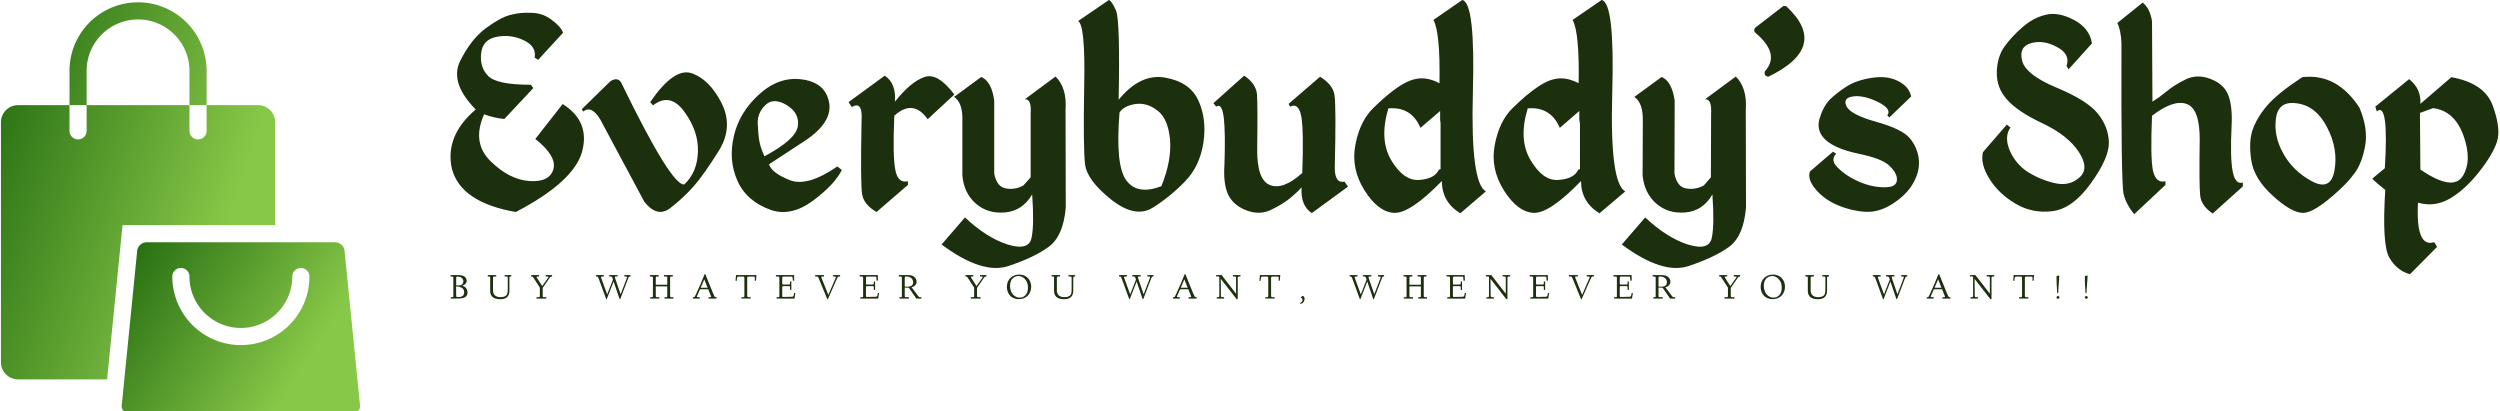 <svg data-v-423bf9ae="" xmlns="http://www.w3.org/2000/svg" viewBox="0 0 547 90" class="iconLeftSlogan"><!----><!----><!----><g data-v-423bf9ae="" id="62b462d1-5f2c-47bd-a7a5-3b5c5bbc33e9" fill="#1C300E" transform="matrix(4.743,0,0,4.743,97.587,-13.897)"><path d="M3.93 3.52L3.93 3.52L3.93 3.52Q3.39 3.50 2.96 3.62L2.96 3.62L2.96 3.62Q2.52 3.73 1.84 4.23L1.84 4.23L1.84 4.23Q1.15 4.74 0.65 5.75L0.65 5.75L0.65 5.75Q0.16 6.75 1.37 7.98L1.37 7.98L1.37 7.98Q-0.06 9.20 0.27 10.71L0.27 10.71L0.27 10.71Q0.68 12.27 3.22 12.71L3.22 12.71L3.22 12.71Q5.90 11.31 6.28 9.92L6.28 9.92L6.28 9.92Q6.65 8.52 5.38 7.73L5.38 7.73L4.12 9.34L4.12 9.34Q5.13 10.14 4.95 10.75L4.95 10.75L4.95 10.75Q4.76 11.35 3.83 11.28L3.83 11.28L3.83 11.28Q2.91 11.21 2.04 10.35L2.04 10.35L2.04 10.35Q1.18 9.49 1.76 8.20L1.76 8.20L1.76 8.20Q2.15 8.36 2.69 8.42L2.69 8.42L4.03 6.99L3.91 6.84L3.91 6.84Q2.35 6.84 1.95 6.44L1.95 6.44L1.95 6.44Q1.55 6.04 1.62 5.40L1.62 5.40L1.62 5.40Q1.68 4.76 2.33 4.63L2.33 4.63L2.33 4.63Q2.99 4.50 3.59 4.79L3.59 4.79L3.59 4.79Q4.18 5.07 4.09 5.59L4.09 5.59L4.25 5.69L5.40 4.44L5.40 4.44Q5.30 4.16 4.88 3.85L4.88 3.85L4.88 3.85Q4.47 3.53 3.93 3.52ZM9.42 7.64L9.42 7.64L9.55 7.79L9.55 7.79Q10.34 7.18 11.00 8.09L11.00 8.09L11.00 8.09Q11.66 9.00 11.62 9.94L11.62 9.94L11.62 9.94Q11.59 10.88 10.99 11.44L10.99 11.44L10.99 11.44Q10.40 11.50 8.13 6.84L8.13 6.84L8.13 6.84Q7.97 6.43 7.58 6.68L7.58 6.68L6.27 7.96L6.32 8.08L6.32 8.08Q6.71 7.77 7.11 8.43L7.11 8.43L9.15 12.24L9.15 12.24Q9.74 12.98 10.33 12.54L10.33 12.54L10.33 12.54Q10.92 12.09 11.43 11.52L11.43 11.52L11.43 11.52Q11.93 10.94 12.60 9.86L12.60 9.86L12.60 9.86Q13.26 8.78 12.71 7.68L12.71 7.68L12.71 7.68Q12.15 6.59 11.34 6.31L11.34 6.31L11.34 6.31Q10.52 6.03 9.42 7.64ZM16.47 6.60L16.47 6.60L16.47 6.60Q15.40 6.43 14.47 7.26L14.47 7.26L14.47 7.26Q13.54 8.09 13.28 9.20L13.28 9.20L13.28 9.20Q13.02 10.31 13.44 11.26L13.44 11.26L13.44 11.26Q13.86 12.22 15.00 12.62L15.00 12.62L15.00 12.62Q15.93 12.93 16.94 12.18L16.94 12.18L16.94 12.18Q17.94 11.43 18.26 10.77L18.26 10.77L18.05 10.61L18.05 10.61Q16.67 11.56 15.86 11.24L15.86 11.24L15.86 11.24Q15.04 10.92 14.90 10.51L14.90 10.51L16.38 9.54L16.38 9.54Q17.82 8.65 17.68 7.70L17.68 7.70L17.68 7.70Q17.53 6.76 16.47 6.60ZM14.38 8.64L14.38 8.64L14.38 8.64Q14.36 8.14 14.73 7.78L14.73 7.78L14.73 7.78Q15.11 7.41 15.72 7.78L15.72 7.78L15.72 7.78Q16.32 8.15 16.23 8.76L16.23 8.76L16.23 8.76Q16.13 9.37 14.69 10.14L14.69 10.14L14.69 10.14Q14.53 9.80 14.46 9.47L14.46 9.47L14.46 9.47Q14.40 9.14 14.38 8.64ZM20.24 6.42L18.57 7.64L18.72 7.87L18.72 7.87Q19.23 7.56 19.17 8.50L19.17 8.50L19.17 8.50Q19.11 11.46 19.20 11.91L19.20 11.91L19.20 11.91Q19.28 12.37 19.86 12.71L19.86 12.71L21.31 11.46L21.31 11.29L21.31 11.29Q20.85 11.40 20.73 10.78L20.73 10.78L20.73 10.78Q20.60 10.17 20.68 8.27L20.68 8.27L20.68 8.27Q21.55 7.48 22.22 8.43L22.22 8.43L23.45 7.29L23.45 7.29Q22.67 6.25 22.05 6.49L22.05 6.49L22.05 6.49Q21.42 6.72 20.71 7.62L20.71 7.62L20.71 7.62Q20.77 6.77 20.24 6.42L20.24 6.42ZM28.12 6.46L26.70 7.51L26.70 7.51Q27.02 7.48 26.97 8.18L26.97 8.18L26.97 11.11L26.63 11.49L26.63 11.49Q26.23 11.70 25.82 11.62L25.82 11.62L25.82 11.62Q25.41 11.55 25.29 10.94L25.29 10.94L25.29 7.57L25.29 7.57Q25.17 6.68 24.69 6.48L24.69 6.48L23.44 7.40L23.44 7.40Q23.85 7.68 23.82 8.52L23.82 8.52L23.82 11.02L23.82 11.02Q23.89 11.84 24.44 12.32L24.44 12.32L24.44 12.32Q24.99 12.80 25.79 12.73L25.79 12.73L25.79 12.73Q26.59 12.66 27.04 11.90L27.04 11.90L27.04 11.90Q27.14 13.30 27.01 13.91L27.01 13.91L27.01 13.91Q26.88 14.51 25.91 14.21L25.91 14.21L25.91 14.21Q24.94 13.90 23.94 12.96L23.94 12.96L22.86 14.21L22.86 14.21Q24.75 15.61 25.95 15.20L25.95 15.20L25.95 15.20Q27.15 14.80 27.81 14.31L27.81 14.31L27.81 14.31Q28.48 13.82 28.59 12.50L28.59 12.50L28.58 7.98L28.58 7.98Q28.65 6.99 28.12 6.46L28.12 6.46ZM30.58 2.93L29.16 3.90L29.16 3.90Q29.50 4.09 29.44 6.92L29.44 6.92L29.44 6.92Q29.39 9.76 29.48 10.51L29.48 10.51L29.48 10.51Q29.57 11.25 30.69 12.14L30.69 12.14L30.69 12.14Q31.81 13.02 32.62 12.50L32.62 12.50L32.62 12.50Q33.44 11.98 34.10 11.29L34.10 11.29L34.10 11.29Q34.77 10.60 34.94 9.51L34.94 9.51L34.94 9.51Q35.10 8.43 34.71 7.57L34.71 7.57L34.71 7.57Q34.32 6.71 33.17 6.51L33.17 6.51L33.17 6.51Q32.03 6.31 31.03 7.53L31.03 7.53L31.03 7.53Q31.10 3.88 30.91 3.42L30.91 3.42L30.91 3.42Q30.71 2.97 30.58 2.93L30.58 2.93ZM31.80 7.73L31.80 7.73L31.80 7.73Q32.33 7.65 32.82 8.03L32.82 8.03L32.82 8.03Q33.31 8.40 33.40 9.37L33.40 9.37L33.40 9.37Q33.48 10.34 33.00 11.52L33.00 11.52L33.00 11.52Q31.90 11.94 31.39 11.26L31.39 11.26L31.39 11.26Q30.87 10.58 31.07 8.12L31.07 8.12L31.07 8.12Q31.27 7.81 31.80 7.73ZM39.94 12.76L41.61 11.54L41.45 11.31L41.45 11.31Q41.00 11.40 41.00 10.68L41.00 10.68L41.00 10.68Q41.07 7.72 40.98 7.27L40.98 7.27L40.98 7.27Q40.89 6.82 40.32 6.47L40.32 6.47L38.87 7.72L38.94 7.85L38.94 7.85Q39.34 7.65 39.46 8.33L39.46 8.33L39.46 8.33Q39.57 9.02 39.50 10.91L39.50 10.91L39.50 10.91Q38.62 11.70 38.02 11.47L38.02 11.47L38.02 11.47Q37.41 11.25 37.42 9.81L37.42 9.81L37.42 9.81Q37.45 7.76 37.41 7.27L37.41 7.27L37.41 7.27Q37.36 6.78 36.82 6.42L36.82 6.42L35.40 7.69L35.53 7.85L35.53 7.85Q35.79 7.66 35.88 8.36L35.88 8.36L35.88 8.36Q35.96 9.07 35.91 10.51L35.91 10.51L35.91 10.51Q35.85 11.39 36.07 11.88L36.07 11.88L36.07 11.88Q36.29 12.38 36.91 12.63L36.91 12.63L36.91 12.63Q37.53 12.87 38.06 12.61L38.06 12.61L38.06 12.61Q38.60 12.35 38.94 12.07L38.94 12.07L38.94 12.07Q39.29 11.78 39.47 11.57L39.47 11.57L39.47 11.57Q39.41 12.41 39.94 12.76L39.94 12.76ZM46.88 2.93L46.88 2.93L45.55 3.85L45.55 3.85Q45.87 4.42 45.83 6.77L45.83 6.77L45.83 6.77Q45.33 6.51 44.90 6.55L44.90 6.55L44.90 6.55Q44.47 6.58 43.93 6.94L43.93 6.94L43.93 6.94Q43.40 7.30 42.78 7.91L42.78 7.91L42.78 7.91Q42.16 8.51 41.95 9.61L41.95 9.61L41.95 9.61Q41.74 10.71 42.37 11.71L42.37 11.71L42.37 11.71Q43.00 12.71 43.74 12.75L43.74 12.75L43.74 12.75Q44.48 12.78 45.94 11.28L45.94 11.28L45.94 11.28Q45.94 12.25 46.79 12.77L46.79 12.77L47.97 11.76L47.97 11.76Q47.26 11.37 47.37 7.21L47.37 7.21L47.37 7.21Q47.49 3.04 46.88 2.93ZM43.47 7.93L43.47 7.93Q44.54 7.84 44.95 8.83L44.95 8.83L45.86 8.05L45.86 8.45L45.88 8.62L45.88 10.73L45.80 10.76L45.80 10.76Q45.61 11.18 44.90 11.23L44.90 11.23L44.90 11.23Q44.19 11.29 43.61 10.33L43.61 10.33L43.61 10.33Q43.04 9.38 43.47 7.93L43.47 7.93ZM53.31 2.93L53.31 2.93L51.97 3.85L51.97 3.85Q52.29 4.42 52.25 6.77L52.25 6.77L52.25 6.77Q51.75 6.51 51.32 6.55L51.32 6.55L51.32 6.55Q50.89 6.58 50.36 6.94L50.36 6.94L50.36 6.94Q49.83 7.30 49.21 7.91L49.21 7.91L49.21 7.91Q48.59 8.51 48.38 9.61L48.38 9.61L48.38 9.61Q48.17 10.71 48.80 11.71L48.80 11.71L48.80 11.71Q49.43 12.71 50.17 12.75L50.17 12.75L50.17 12.75Q50.91 12.78 52.36 11.28L52.36 11.28L52.36 11.28Q52.36 12.25 53.21 12.77L53.21 12.77L54.40 11.76L54.40 11.76Q53.68 11.37 53.80 7.21L53.80 7.21L53.80 7.21Q53.92 3.04 53.31 2.93ZM49.90 7.93L49.90 7.93Q50.96 7.84 51.38 8.83L51.38 8.83L52.28 8.05L52.28 8.45L52.31 8.62L52.31 10.73L52.23 10.76L52.23 10.76Q52.04 11.18 51.32 11.23L51.32 11.23L51.32 11.23Q50.61 11.29 50.04 10.33L50.04 10.33L50.04 10.33Q49.46 9.38 49.90 7.93L49.90 7.93ZM59.50 6.46L58.08 7.51L58.08 7.51Q58.40 7.48 58.36 8.18L58.36 8.18L58.35 11.11L58.02 11.49L58.02 11.49Q57.61 11.70 57.20 11.62L57.20 11.62L57.20 11.62Q56.79 11.55 56.67 10.94L56.67 10.94L56.68 7.57L56.68 7.57Q56.55 6.68 56.08 6.48L56.08 6.48L54.82 7.40L54.82 7.40Q55.23 7.68 55.21 8.52L55.21 8.52L55.20 11.02L55.20 11.02Q55.28 11.84 55.83 12.32L55.83 12.32L55.83 12.32Q56.38 12.80 57.18 12.73L57.18 12.73L57.18 12.73Q57.98 12.66 58.42 11.90L58.42 11.90L58.42 11.90Q58.52 13.30 58.39 13.91L58.39 13.91L58.39 13.91Q58.26 14.51 57.29 14.21L57.29 14.21L57.29 14.21Q56.32 13.90 55.32 12.96L55.32 12.96L54.24 14.21L54.24 14.21Q56.13 15.61 57.33 15.20L57.33 15.20L57.33 15.20Q58.53 14.80 59.20 14.31L59.20 14.31L59.20 14.31Q59.86 13.82 59.97 12.50L59.97 12.50L59.96 7.98L59.96 7.98Q60.03 6.99 59.50 6.46L59.50 6.46ZM61.69 3.21L60.38 4.22L60.38 4.22Q60.31 4.35 60.40 4.44L60.40 4.44L60.40 4.44Q61.57 5.42 60.84 6.22L60.84 6.22L60.84 6.22Q60.78 6.43 61.00 6.47L61.00 6.47L61.00 6.47Q63.85 5.09 61.82 3.21L61.82 3.21L61.69 3.21ZM65.78 6.52L65.78 6.52L65.78 6.52Q65.06 6.63 64.61 6.92L64.61 6.92L64.61 6.92Q64.16 7.21 63.84 7.52L63.84 7.52L63.84 7.52Q63.53 7.84 63.36 8.41L63.36 8.41L63.36 8.41Q63.20 8.98 63.65 9.39L63.65 9.39L63.65 9.39Q64.11 9.80 65.16 10.02L65.16 10.02L65.16 10.02Q66.21 10.24 66.56 10.55L66.56 10.55L66.56 10.55Q66.90 10.87 66.93 11.14L66.93 11.14L66.93 11.14Q66.96 11.42 66.72 11.52L66.72 11.52L66.72 11.52Q66.47 11.61 65.96 11.54L65.96 11.54L65.96 11.54Q65.45 11.46 64.99 11.22L64.99 11.22L64.99 11.22Q64.52 10.99 64.19 10.65L64.19 10.65L64.19 10.65Q63.85 10.32 64.13 10.02L64.13 10.02L63.98 9.93L62.92 10.84L62.92 10.84Q62.79 11.20 63.19 11.67L63.19 11.67L63.19 11.67Q63.59 12.14 64.21 12.40L64.21 12.40L64.21 12.40Q64.83 12.66 65.47 12.70L65.47 12.70L65.47 12.70Q66.11 12.74 66.75 12.32L66.75 12.32L66.75 12.32Q67.40 11.90 67.70 11.35L67.70 11.35L67.70 11.35Q68.00 10.81 67.94 10.26L67.94 10.26L67.94 10.26Q67.87 9.71 67.52 9.30L67.52 9.30L67.52 9.30Q67.16 8.88 65.98 8.55L65.98 8.55L65.98 8.55Q64.80 8.22 64.61 7.84L64.61 7.84L64.61 7.84Q64.42 7.45 64.90 7.38L64.90 7.38L64.90 7.38Q65.39 7.31 66.05 7.63L66.05 7.63L66.05 7.63Q66.71 7.96 66.49 8.25L66.49 8.25L66.58 8.35L67.59 7.38L67.59 7.38Q67.49 6.92 66.99 6.67L66.99 6.67L66.99 6.67Q66.49 6.41 65.78 6.52ZM73.80 3.61L73.80 3.61L73.80 3.61Q73.22 3.75 72.73 4.18L72.73 4.18L72.73 4.18Q72.24 4.60 71.90 5.07L71.90 5.07L71.90 5.07Q71.56 5.54 71.54 6.25L71.54 6.25L71.54 6.25Q71.52 6.97 72.00 7.51L72.00 7.51L72.00 7.51Q72.47 8.06 73.63 8.61L73.63 8.61L73.63 8.61Q74.80 9.16 75.31 9.92L75.31 9.92L75.31 9.92Q75.82 10.68 75.37 11.10L75.37 11.10L75.37 11.10Q74.92 11.52 74.27 11.39L74.27 11.39L74.27 11.39Q73.61 11.25 73.01 10.89L73.01 10.89L73.01 10.89Q72.42 10.52 72.14 9.88L72.14 9.88L72.14 9.88Q71.87 9.24 72.17 8.81L72.17 8.81L72.00 8.68L70.90 9.95L70.90 9.95Q70.77 10.49 71.20 11.18L71.20 11.18L71.20 11.18Q71.63 11.87 72.41 12.33L72.41 12.33L72.41 12.33Q73.19 12.79 74.12 12.67L74.12 12.67L74.12 12.67Q75.06 12.54 75.89 11.37L75.89 11.37L75.89 11.37Q76.73 10.20 76.71 9.49L76.71 9.49L76.71 9.49Q76.69 8.78 76.20 8.17L76.20 8.17L76.20 8.17Q75.71 7.56 74.29 6.97L74.29 6.97L74.29 6.97Q72.88 6.38 72.71 5.74L72.71 5.74L72.71 5.74Q72.54 5.09 73.12 4.92L73.12 4.92L73.12 4.92Q73.70 4.76 74.32 5.10L74.32 5.10L74.32 5.10Q74.94 5.43 74.76 5.97L74.76 5.97L74.85 6.13L75.93 4.93L75.93 4.93Q75.82 4.23 75.10 3.85L75.10 3.85L75.10 3.85Q74.38 3.47 73.80 3.61ZM78.27 3.05L77.10 3.99L77.10 3.99Q77.27 4.34 77.29 4.93L77.29 4.93L77.29 4.93Q77.27 11.40 77.39 11.88L77.39 11.88L77.39 11.88Q77.51 12.37 77.88 12.81L77.88 12.81L79.32 11.46L79.32 11.29L79.32 11.29Q78.87 11.40 78.74 10.78L78.74 10.78L78.74 10.78Q78.62 10.17 78.70 8.27L78.70 8.27L78.70 8.27Q79.70 7.50 80.31 7.73L80.31 7.73L80.31 7.73Q80.91 7.96 80.90 9.39L80.90 9.39L80.90 9.39Q80.87 11.44 80.92 11.93L80.92 11.93L80.92 11.93Q80.96 12.42 81.50 12.78L81.50 12.78L82.89 11.53L82.89 11.35L82.89 11.35Q82.54 11.46 82.42 10.83L82.42 10.83L82.42 10.83Q82.30 10.20 82.37 8.76L82.37 8.76L82.37 8.76Q82.42 7.88 82.23 7.35L82.23 7.35L82.23 7.35Q82.04 6.82 81.42 6.58L81.42 6.58L81.42 6.58Q80.79 6.33 80.26 6.59L80.26 6.59L80.26 6.59Q79.73 6.85 79.38 7.14L79.38 7.14L79.38 7.14Q79.04 7.42 78.72 7.62L78.72 7.62L78.70 3.91L78.70 3.91Q78.61 3.32 78.27 3.05L78.27 3.05ZM85.63 6.49L85.63 6.49Q84.49 7.24 84.01 7.80L84.01 7.80L84.01 7.80Q83.54 8.35 83.34 8.92L83.34 8.92L83.34 8.92Q83.15 9.48 83.28 10.33L83.28 10.33L83.28 10.33Q83.41 11.18 84.27 11.96L84.27 11.96L84.27 11.96Q85.14 12.75 85.66 12.75L85.66 12.75L85.66 12.75Q86.18 12.76 87.29 11.74L87.29 11.74L87.29 11.74Q87.73 11.35 88.05 10.91L88.05 10.91L88.05 10.91Q88.38 10.47 88.53 9.67L88.53 9.67L88.53 9.67Q88.68 8.87 88.27 7.90L88.27 7.90L88.27 7.90Q87.23 6.30 85.63 6.49L85.63 6.49ZM85.41 7.70L85.41 7.70L85.41 7.70Q86.28 7.83 86.78 8.81L86.78 8.81L86.78 8.81Q87.29 9.79 87.12 10.78L87.12 10.78L87.12 10.78Q86.95 11.76 86.07 11.29L86.07 11.29L86.07 11.29Q85.19 10.81 84.75 10.00L84.75 10.00L84.75 10.00Q84.30 9.19 84.42 8.37L84.42 8.37L84.42 8.37Q84.54 7.56 85.41 7.70ZM90.56 6.58L89.00 7.85L89.07 8.07L89.07 8.07Q89.63 7.59 89.44 10.69L89.44 10.69L88.86 11.17L88.86 11.17Q89.07 11.39 89.46 11.69L89.46 11.69L89.46 11.69Q89.30 14.22 89.65 14.82L89.65 14.82L89.65 14.82Q90.00 15.42 90.60 15.58L90.60 15.58L91.85 14.32L91.72 14.10L91.72 14.10Q90.86 14.38 90.97 12.28L90.97 12.28L90.97 12.28Q91.74 12.50 92.44 12.09L92.44 12.09L92.44 12.09Q93.13 11.69 93.78 10.87L93.78 10.87L93.78 10.87Q94.43 10.05 94.62 9.45L94.62 9.45L94.62 9.45Q94.80 8.85 94.42 7.81L94.42 7.81L94.42 7.81Q94.05 6.77 92.51 6.49L92.51 6.49L91.08 7.72L91.08 7.72Q91.12 7.02 90.56 6.58L90.56 6.58ZM91.66 7.92L91.66 7.92Q92.65 8.03 93.07 9.19L93.07 9.19L93.07 9.19Q93.48 10.34 93.03 11.06L93.03 11.06L93.03 11.06Q92.57 11.77 91.08 10.75L91.08 10.75L91.06 8.14L91.66 7.92Z"></path></g><defs data-v-423bf9ae=""><linearGradient data-v-423bf9ae="" gradientTransform="rotate(25)" id="f2a8f6ec-94ab-483a-ae49-b11763f39065" x1="0%" y1="0%" x2="100%" y2="0%"><stop data-v-423bf9ae="" offset="0%" style="stop-color: rgb(33, 105, 15); stop-opacity: 1;"></stop><stop data-v-423bf9ae="" offset="100%" style="stop-color: rgb(136, 200, 72); stop-opacity: 1;"></stop></linearGradient></defs><g data-v-423bf9ae="" id="c77bcff8-4780-4a48-9188-4d188c66f851" transform="matrix(3.75,0,0,3.75,1490.83,-1126.369)" stroke="none" fill="url(#f2a8f6ec-94ab-483a-ae49-b11763f39065)"><path d="M-392.5 304.5c0-1.654 1.346-3 3-3s3 1.346 3 3v2h1v-2a4 4 0 0 0-8 0v2h1v-2zM-381.5 313.5v-6a1 1 0 0 0-1-1h-3v1.5a.5.5 0 0 1-1 0v-1.5h-6v1.5a.5.5 0 0 1-1 0v-1.5h-3c-.552 0-1 .447-1 1v14a1 1 0 0 0 1 1h5.195l.9-9h8.905z"></path><path d="M-377.45 314.997a.566.566 0 0 0-.55-.497h-11a.567.567 0 0 0-.55.497l-.9 9.006a.444.444 0 0 0 .45.497h13a.444.444 0 0 0 .45-.497l-.9-9.006zm-6.05 5.503a4 4 0 0 1-4-4 .5.5 0 0 1 1 0c0 1.654 1.346 3 3 3s3-1.346 3-3a.5.5 0 0 1 1 0 4 4 0 0 1-4 4z"></path></g><!----><g data-v-423bf9ae="" id="38e8df04-020d-4022-a77d-ade85c5692d1" fill="#1C300E" transform="matrix(0.551,0,0,0.551,98.365,58.489)"><path d="M0.77 3.64L0.38 3.64L0.40 3.08L3.50 3.08L3.50 3.08Q5.24 3.08 6.02 3.75L6.02 3.75L6.02 3.75Q6.79 4.42 6.79 5.37L6.79 5.37L6.79 5.37Q6.79 6.08 6.25 6.60L6.25 6.60L6.25 6.60Q5.69 7.14 5.00 7.35L5.00 7.35L5.00 7.35Q6.08 7.57 6.61 8.34L6.61 8.34L6.61 8.34Q7.13 9.08 7.12 10.01L7.12 10.01L7.12 10.01Q7.12 11.01 6.49 11.59L6.49 11.59L6.49 11.59Q5.89 12.13 4.94 12.28L4.94 12.28L4.94 12.28Q4.02 12.41 2.47 12.41L2.47 12.41L0.49 12.41L0.49 11.87L0.91 11.87L0.91 11.87Q1.27 11.87 1.38 11.80L1.38 11.80L1.38 11.80Q1.50 11.73 1.50 11.46L1.50 11.46L1.50 4.14L1.50 4.14Q1.50 3.81 1.35 3.72L1.35 3.72L1.35 3.72Q1.21 3.64 0.77 3.64L0.77 3.64ZM2.60 7.59L2.60 7.59L2.63 11.35L2.63 11.35Q2.63 11.63 2.80 11.71L2.80 11.71L2.80 11.71Q2.97 11.80 3.54 11.80L3.54 11.80L3.54 11.80Q5.80 11.80 5.80 9.91L5.80 9.91L5.80 9.91Q5.80 9.22 5.48 8.73L5.48 8.73L5.48 8.73Q5.16 8.24 4.63 8.02L4.63 8.02L4.63 8.02Q4.05 7.75 3.61 7.68L3.61 7.68L3.61 7.68Q3.13 7.59 2.60 7.59ZM2.63 4.01L2.63 7.19L4.01 7.19L4.01 7.19Q4.66 7.19 5.08 6.66L5.08 6.66L5.08 6.66Q5.48 6.15 5.49 5.54L5.49 5.54L5.49 5.54Q5.49 4.85 4.90 4.27L4.90 4.27L4.90 4.27Q4.33 3.69 3.05 3.69L3.05 3.69L3.05 3.69Q2.63 3.69 2.63 4.01L2.63 4.01ZM15.55 3.64L15.17 3.64L15.17 3.08L18.53 3.08L18.55 3.64L18.01 3.64L18.01 3.64Q17.58 3.64 17.42 3.73L17.42 3.73L17.42 3.73Q17.25 3.83 17.25 4.16L17.25 4.16L17.25 9.33L17.25 9.33Q17.25 9.63 17.29 9.78L17.29 9.78L17.29 9.78Q17.33 10.01 17.49 10.41L17.49 10.41L17.49 10.41Q17.66 10.80 17.96 11.09L17.96 11.09L17.96 11.09Q18.27 11.40 18.83 11.63L18.83 11.63L18.83 11.63Q19.40 11.85 20.18 11.85L20.18 11.85L20.18 11.85Q21.03 11.85 21.58 11.67L21.58 11.67L21.58 11.67Q22.14 11.48 22.45 11.22L22.45 11.22L22.45 11.22Q22.76 10.96 22.90 10.49L22.90 10.49L22.90 10.49Q23.07 9.95 23.08 9.66L23.08 9.66L23.08 9.66Q23.11 9.18 23.11 8.67L23.11 8.67L23.11 4.14L23.11 4.14Q23.11 3.81 22.97 3.72L22.97 3.72L22.97 3.72Q22.82 3.64 22.34 3.64L22.34 3.64L21.85 3.64L21.88 3.08L24.51 3.08L24.51 3.64L24.32 3.64L24.32 3.64Q23.99 3.64 23.88 3.75L23.88 3.75L23.88 3.75Q23.77 3.86 23.77 4.25L23.77 4.25L23.77 9.22L23.77 9.22Q23.77 12.67 20.18 12.67L20.18 12.67L20.18 12.67Q18.01 12.67 17.06 11.76L17.06 11.76L17.06 11.76Q16.13 10.86 16.13 9.41L16.13 9.41L16.13 4.14L16.13 4.14Q16.13 3.81 16.02 3.72L16.02 3.72L16.02 3.72Q15.91 3.64 15.55 3.64L15.55 3.64ZM32.39 3.64L32.39 3.64L32.40 3.08L35.54 3.08L35.54 3.64L35.26 3.64L35.26 3.64Q34.81 3.64 34.70 3.66L34.70 3.66L34.70 3.66Q34.53 3.71 34.53 3.82L34.53 3.82L34.53 3.82Q34.53 3.89 34.78 4.31L34.78 4.31L36.78 7.46L39.23 3.99L39.23 3.99Q39.31 3.83 39.32 3.82L39.32 3.82L39.32 3.82Q39.32 3.64 38.40 3.64L38.40 3.64L38.19 3.64L38.17 3.08L40.71 3.08L40.71 3.64L40.65 3.64L40.65 3.64Q40.30 3.64 40.15 3.72L40.15 3.72L40.15 3.72Q40.00 3.80 39.71 4.22L39.71 4.22L36.98 8.17L36.98 11.22L36.98 11.22Q36.98 11.66 37.09 11.77L37.09 11.77L37.09 11.77Q37.19 11.87 37.80 11.87L37.80 11.87L38.44 11.87L38.42 12.41L34.49 12.41L34.50 11.87L35.06 11.87L35.06 11.87Q35.59 11.87 35.72 11.79L35.72 11.79L35.72 11.79Q35.85 11.70 35.85 11.25L35.85 11.25L35.85 8.06L33.55 4.49L33.55 4.49Q33.13 3.84 33.00 3.73L33.00 3.73L33.00 3.73Q32.89 3.64 32.39 3.64ZM58.41 3.64L58.17 3.64L58.17 3.08L61.27 3.08L61.26 3.64L60.95 3.64L60.95 3.64Q60.12 3.64 60.12 3.94L60.12 3.94L60.12 3.94Q60.12 4.03 60.16 4.09L60.16 4.09L62.58 10.76L64.89 4.85L64.78 4.57L64.78 4.57Q64.76 4.52 64.74 4.44L64.74 4.44L64.74 4.44Q64.72 4.36 64.70 4.31L64.70 4.31L64.70 4.31Q64.67 4.25 64.66 4.22L64.66 4.22L64.66 4.22Q64.63 4.16 64.54 3.96L64.54 3.96L64.54 3.96Q64.46 3.80 64.34 3.71L64.34 3.71L64.34 3.71Q64.26 3.64 64.09 3.64L64.09 3.64L63.40 3.64L63.40 3.08L66.73 3.08L66.73 3.64L65.99 3.64L65.99 3.64Q65.76 3.64 65.70 3.68L65.70 3.68L65.70 3.68Q65.63 3.72 65.63 3.86L65.63 3.86L65.63 3.86Q65.63 4.00 65.88 4.76L65.88 4.76L67.92 10.72L70.42 4.18L70.42 4.18Q70.47 4.01 70.47 3.94L70.47 3.94L70.47 3.94Q70.47 3.75 70.30 3.69L70.30 3.69L70.30 3.69Q70.14 3.64 69.79 3.64L69.79 3.64L69.42 3.64L69.42 3.08L71.82 3.08L71.83 3.64L71.66 3.64L71.66 3.64Q71.31 3.64 71.22 3.77L71.22 3.77L71.22 3.77Q71.09 3.96 70.85 4.60L70.85 4.60L67.76 12.64L67.52 12.64L65.14 5.64L62.42 12.63L62.20 12.63L59.23 4.52L59.23 4.52Q59.01 3.96 58.85 3.79L58.85 3.79L58.85 3.79Q58.69 3.63 58.41 3.64L58.41 3.64ZM79.93 3.64L79.56 3.64L79.56 3.08L83.05 3.08L83.05 3.64L82.69 3.64L82.69 3.64Q82.18 3.64 82.03 3.75L82.03 3.75L82.03 3.75Q81.89 3.84 81.89 4.25L81.89 4.25L81.89 6.91L86.44 6.91L86.44 4.14L86.44 4.14Q86.44 3.77 86.34 3.71L86.34 3.71L86.34 3.71Q86.24 3.64 85.71 3.64L85.71 3.64L85.12 3.64L85.11 3.08L88.66 3.08L88.66 3.64L88.27 3.64L88.27 3.64Q87.79 3.64 87.68 3.74L87.68 3.74L87.68 3.74Q87.58 3.83 87.58 4.22L87.58 4.22L87.58 11.29L87.58 11.29Q87.58 11.67 87.71 11.77L87.71 11.77L87.71 11.77Q87.87 11.87 88.42 11.87L88.42 11.87L88.89 11.87L88.87 12.41L85.39 12.41L85.37 11.87L85.78 11.87L85.78 11.87Q86.25 11.87 86.34 11.77L86.34 11.77L86.34 11.77Q86.44 11.67 86.44 11.25L86.44 11.25L86.44 7.58L81.89 7.58L81.89 11.25L81.89 11.25Q81.89 11.67 82.04 11.77L82.04 11.77L82.04 11.77Q82.20 11.87 82.90 11.87L82.90 11.87L83.30 11.87L83.28 12.41L79.69 12.41L79.68 11.87L80.04 11.87L80.04 11.87Q80.59 11.87 80.66 11.80L80.66 11.80L80.66 11.80Q80.75 11.70 80.75 11.25L80.75 11.25L80.75 4.09L80.75 4.09Q80.75 3.76 80.62 3.71L80.62 3.71L80.62 3.71Q80.45 3.64 79.93 3.64L79.93 3.64ZM96.64 12.41L96.63 11.87L96.80 11.87L96.80 11.87Q97.19 11.87 97.32 11.73L97.32 11.73L97.32 11.73Q97.44 11.57 97.77 10.83L97.77 10.83L98.68 8.82L99.26 7.53L99.26 7.53Q99.52 6.97 99.57 6.86L99.57 6.86L99.57 6.86Q99.63 6.70 99.69 6.60L99.69 6.60L99.69 6.60Q99.74 6.51 99.75 6.45L99.75 6.45L99.85 6.21L101.27 2.74L101.57 2.74L101.57 2.74Q102.42 4.98 104.61 10.25L104.61 10.25L104.61 10.25Q105.06 11.34 105.25 11.64L105.25 11.64L105.25 11.64Q105.39 11.87 105.83 11.87L105.83 11.87L106.04 11.87L106.03 12.41L102.83 12.41L102.85 11.87L103.26 11.87L103.26 11.87Q103.88 11.87 103.88 11.70L103.88 11.70L103.88 11.70Q103.88 11.63 103.74 11.27L103.74 11.27L102.70 8.72L99.46 8.72L98.35 11.18L98.35 11.18Q98.21 11.50 98.21 11.63L98.21 11.63L98.21 11.63Q98.21 11.79 98.31 11.83L98.31 11.83L98.31 11.83Q98.40 11.87 98.79 11.87L98.79 11.87L99.36 11.87L99.36 12.41L96.64 12.41ZM101.14 4.79L99.72 8.10L102.46 8.10L101.14 4.79ZM114.05 5.35L113.55 5.33L113.55 5.33Q113.67 4.17 113.76 3.08L113.76 3.08L121.84 3.08L121.84 3.08Q121.75 4.13 121.73 4.53L121.73 4.53L121.73 4.53Q121.69 5.26 121.67 5.32L121.67 5.32L121.17 5.30L121.17 5.30Q121.25 4.34 121.25 4.16L121.25 4.16L121.25 4.16Q121.25 3.88 121.11 3.79L121.11 3.79L121.11 3.79Q120.93 3.69 120.53 3.69L120.53 3.69L118.92 3.69L118.92 3.69Q118.42 3.69 118.30 3.79L118.30 3.79L118.30 3.79Q118.20 3.87 118.19 4.36L118.19 4.36L118.19 11.22L118.19 11.22Q118.19 11.66 118.34 11.76L118.34 11.76L118.34 11.76Q118.49 11.87 119.01 11.87L119.01 11.87L119.57 11.87L119.58 12.41L115.89 12.40L115.89 11.87L116.11 11.87L116.11 11.87Q116.78 11.87 116.92 11.79L116.92 11.79L116.92 11.79Q117.07 11.70 117.07 11.28L117.07 11.28L117.07 4.48L117.07 4.48Q117.07 3.92 116.97 3.80L116.97 3.80L116.97 3.80Q116.87 3.69 116.44 3.69L116.44 3.69L114.97 3.69L114.97 3.69Q114.79 3.69 114.72 3.71L114.72 3.71L114.72 3.71Q114.65 3.72 114.54 3.72L114.54 3.72L114.54 3.72Q114.52 3.72 114.40 3.79L114.40 3.79L114.40 3.79Q114.32 3.84 114.29 3.86L114.29 3.86L114.29 3.86Q114.26 3.88 114.22 3.99L114.22 3.99L114.22 3.99Q114.19 4.05 114.17 4.14L114.17 4.14L114.17 4.14Q114.14 4.21 114.12 4.36L114.12 4.36L114.12 4.36Q114.09 4.59 114.09 4.61L114.09 4.61L114.09 4.61Q114.09 4.80 114.08 4.95L114.08 4.95L114.08 4.95Q114.08 5.02 114.07 5.15L114.07 5.15L114.07 5.15Q114.06 5.29 114.05 5.35L114.05 5.35ZM129.59 3.64L129.58 3.08L136.79 3.08L136.79 3.08Q136.80 4.14 136.86 5.28L136.86 5.28L136.31 5.30L136.31 5.30Q136.29 4.66 136.24 4.25L136.24 4.25L136.24 4.25Q136.20 3.89 136.14 3.80L136.14 3.80L136.14 3.80Q136.09 3.71 135.97 3.69L135.97 3.69L135.97 3.69Q135.88 3.68 135.29 3.68L135.29 3.68L132.91 3.68L132.91 3.68Q132.36 3.68 132.22 3.77L132.22 3.77L132.22 3.77Q132.10 3.86 132.10 4.33L132.10 4.33L132.10 6.28L132.10 6.28Q132.10 6.69 132.15 6.76L132.15 6.76L132.15 6.76Q132.22 6.84 132.56 6.84L132.56 6.84L134.67 6.84L134.67 6.84Q135.04 6.84 135.12 6.73L135.12 6.73L135.12 6.73Q135.20 6.63 135.21 6.14L135.21 6.14L135.21 5.61L135.72 5.63L135.72 8.97L135.21 8.97L135.21 8.24L135.21 8.24Q135.21 7.66 135.13 7.57L135.13 7.57L135.13 7.57Q135.05 7.46 134.70 7.46L134.70 7.46L132.60 7.46L132.60 7.46Q132.27 7.46 132.18 7.54L132.18 7.54L132.18 7.54Q132.10 7.63 132.10 7.89L132.10 7.89L132.10 11.20L132.10 11.20Q132.10 11.57 132.18 11.67L132.18 11.67L132.18 11.67Q132.27 11.77 132.54 11.77L132.54 11.77L132.54 11.77Q135.46 11.75 135.99 11.69L135.99 11.69L135.99 11.69Q136.51 11.63 136.59 11.38L136.59 11.38L136.60 11.36L136.60 11.35L136.83 10.17L137.31 10.25L136.96 12.41L129.86 12.41L129.86 11.87L130.22 11.87L130.22 11.87Q130.79 11.87 130.87 11.80L130.87 11.80L130.87 11.80Q130.96 11.72 130.96 11.33L130.96 11.33L130.96 4.24L130.96 4.24Q130.96 3.82 130.81 3.73L130.81 3.73L130.81 3.73Q130.64 3.64 129.99 3.64L129.99 3.64L129.59 3.64ZM145.67 3.64L145.18 3.64L145.18 3.08L148.70 3.08L148.68 3.64L147.94 3.64L147.94 3.64Q147.61 3.64 147.61 3.82L147.61 3.82L147.61 3.82Q147.61 3.98 147.80 4.48L147.80 4.48L150.40 10.94L153.34 4.18L153.34 4.18Q153.41 3.97 153.42 3.92L153.42 3.92L153.42 3.92Q153.42 3.79 153.32 3.74L153.32 3.74L153.32 3.74Q153.22 3.68 153.08 3.65L153.08 3.65L153.08 3.65Q153.00 3.64 152.73 3.64L152.73 3.64L152.28 3.64L152.26 3.08L155.09 3.08L155.07 3.64L154.66 3.64L154.66 3.64Q154.34 3.64 154.18 3.83L154.18 3.83L154.18 3.83Q154.10 3.93 153.64 4.94L153.64 4.94L153.64 4.94Q153.43 5.46 153.36 5.57L153.36 5.57L150.23 12.63L149.99 12.63L146.74 4.73L146.74 4.73Q146.42 3.93 146.28 3.79L146.28 3.79L146.28 3.79Q146.12 3.63 145.67 3.64L145.67 3.64ZM162.85 3.64L162.83 3.08L170.04 3.08L170.04 3.08Q170.06 4.14 170.11 5.28L170.11 5.28L169.57 5.30L169.57 5.30Q169.55 4.66 169.50 4.25L169.50 4.25L169.50 4.25Q169.46 3.89 169.40 3.80L169.40 3.80L169.40 3.80Q169.35 3.71 169.23 3.69L169.23 3.69L169.23 3.69Q169.13 3.68 168.55 3.68L168.55 3.68L166.17 3.68L166.17 3.68Q165.62 3.68 165.48 3.77L165.48 3.77L165.48 3.77Q165.35 3.86 165.35 4.33L165.35 4.33L165.35 6.28L165.35 6.28Q165.35 6.69 165.41 6.76L165.41 6.76L165.41 6.76Q165.48 6.84 165.82 6.84L165.82 6.84L167.93 6.84L167.93 6.84Q168.29 6.84 168.38 6.73L168.38 6.73L168.38 6.73Q168.46 6.63 168.46 6.14L168.46 6.14L168.46 5.61L168.98 5.63L168.98 8.97L168.46 8.97L168.46 8.24L168.46 8.24Q168.46 7.66 168.39 7.57L168.39 7.57L168.39 7.57Q168.31 7.46 167.96 7.46L167.96 7.46L165.86 7.46L165.86 7.46Q165.53 7.46 165.44 7.54L165.44 7.54L165.44 7.54Q165.35 7.63 165.35 7.89L165.35 7.89L165.35 11.20L165.35 11.20Q165.35 11.57 165.44 11.67L165.44 11.67L165.44 11.67Q165.53 11.77 165.80 11.77L165.80 11.77L165.80 11.77Q168.72 11.75 169.24 11.69L169.24 11.69L169.24 11.69Q169.76 11.63 169.85 11.38L169.85 11.38L169.85 11.36L169.86 11.35L170.08 10.17L170.56 10.25L170.21 12.41L163.11 12.41L163.11 11.87L163.48 11.87L163.48 11.87Q164.04 11.87 164.12 11.80L164.12 11.80L164.12 11.80Q164.22 11.72 164.22 11.33L164.22 11.33L164.22 4.24L164.22 4.24Q164.22 3.82 164.07 3.73L164.07 3.73L164.07 3.73Q163.90 3.64 163.24 3.64L163.24 3.64L162.85 3.64ZM178.77 3.64L178.38 3.64L178.40 3.08L181.62 3.08L181.62 3.08Q182.75 3.08 183.35 3.21L183.35 3.21L183.35 3.21Q184.00 3.37 184.46 3.75L184.46 3.75L184.46 3.75Q185.47 4.57 185.47 5.71L185.47 5.71L185.47 5.71Q185.47 6.43 184.99 7.04L184.99 7.04L184.99 7.04Q184.50 7.66 183.47 7.92L183.47 7.92L186.16 11.49L186.16 11.49Q186.46 11.87 186.76 11.87L186.76 11.87L187.36 11.87L187.39 12.41L185.36 12.41L182.36 8.10L182.19 8.10L182.19 8.10Q182.15 8.10 182.10 8.11L182.10 8.11L182.10 8.11Q182.04 8.11 182.03 8.11L182.03 8.11L182.03 8.11Q181.15 8.11 180.75 8.03L180.75 8.03L180.75 11.46L180.75 11.46Q180.75 11.76 180.89 11.81L180.89 11.81L180.89 11.81Q181.02 11.87 181.72 11.87L181.72 11.87L182.43 11.87L182.40 12.41L178.68 12.41L178.68 11.87L179.00 11.87L179.00 11.87Q179.46 11.87 179.53 11.81L179.53 11.81L179.53 11.81Q179.61 11.74 179.61 11.46L179.61 11.46L179.61 4.14L179.61 4.14Q179.61 3.82 179.42 3.73L179.42 3.73L179.42 3.73Q179.20 3.64 178.77 3.64L178.77 3.64ZM180.75 4.28L180.75 7.57L180.75 7.57Q180.93 7.70 181.64 7.71L181.64 7.71L181.64 7.71Q182.92 7.71 183.50 7.27L183.50 7.27L183.50 7.27Q184.08 6.84 184.08 5.92L184.08 5.92L184.08 5.92Q184.08 4.92 183.31 4.27L183.31 4.27L183.31 4.27Q182.55 3.64 181.17 3.64L181.17 3.64L181.17 3.64Q180.92 3.64 180.84 3.75L180.84 3.75L180.84 3.75Q180.76 3.84 180.75 4.28L180.75 4.28ZM204.85 3.64L204.85 3.64L204.87 3.08L208.00 3.08L208.00 3.64L207.72 3.64L207.72 3.64Q207.27 3.64 207.16 3.66L207.16 3.66L207.16 3.66Q206.99 3.71 206.99 3.82L206.99 3.82L206.99 3.82Q206.99 3.89 207.25 4.31L207.25 4.31L209.25 7.46L211.70 3.99L211.70 3.99Q211.78 3.83 211.78 3.82L211.78 3.82L211.78 3.82Q211.78 3.64 210.87 3.64L210.87 3.64L210.65 3.64L210.64 3.08L213.18 3.08L213.18 3.64L213.11 3.64L213.11 3.64Q212.76 3.64 212.62 3.72L212.62 3.72L212.62 3.72Q212.46 3.80 212.17 4.22L212.17 4.22L209.45 8.17L209.45 11.22L209.45 11.22Q209.45 11.66 209.56 11.77L209.56 11.77L209.56 11.77Q209.65 11.87 210.27 11.87L210.27 11.87L210.90 11.87L210.88 12.41L206.95 12.41L206.96 11.87L207.53 11.87L207.53 11.87Q208.06 11.87 208.19 11.79L208.19 11.79L208.19 11.79Q208.31 11.70 208.31 11.25L208.31 11.25L208.31 8.06L206.01 4.49L206.01 4.49Q205.60 3.84 205.47 3.73L205.47 3.73L205.47 3.73Q205.36 3.64 204.85 3.64ZM221.30 7.83L221.30 7.83L221.30 7.83Q221.30 6.62 221.70 5.68L221.70 5.68L221.70 5.68Q222.12 4.72 222.81 4.12L222.81 4.12L222.81 4.12Q223.50 3.51 224.36 3.19L224.36 3.19L224.36 3.19Q225.20 2.88 226.15 2.88L226.15 2.88L226.15 2.88Q227.41 2.88 228.46 3.40L228.46 3.40L228.46 3.40Q229.54 3.93 230.25 5.07L230.25 5.07L230.25 5.07Q230.95 6.17 230.96 7.75L230.96 7.75L230.96 7.75Q230.96 8.70 230.65 9.54L230.65 9.54L230.65 9.54Q230.34 10.38 229.74 11.10L229.74 11.10L229.74 11.10Q229.13 11.81 228.20 12.22L228.20 12.22L228.20 12.22Q227.23 12.63 226.04 12.64L226.04 12.64L226.04 12.64Q224.91 12.64 223.97 12.23L223.97 12.23L223.97 12.23Q223.04 11.83 222.48 11.14L222.48 11.14L222.48 11.14Q221.90 10.45 221.61 9.60L221.61 9.60L221.61 9.60Q221.30 8.72 221.30 7.83ZM222.56 7.38L222.56 7.38L222.56 7.38Q222.56 8.52 222.99 9.60L222.99 9.60L222.99 9.60Q223.39 10.64 224.32 11.33L224.32 11.33L224.32 11.33Q225.23 12.03 226.42 12.04L226.42 12.04L226.42 12.04Q227.79 12.04 228.73 11.01L228.73 11.01L228.73 11.01Q229.68 9.97 229.68 8.10L229.68 8.10L229.68 8.10Q229.68 5.99 228.52 4.72L228.52 4.72L228.52 4.72Q227.37 3.46 225.86 3.45L225.86 3.45L225.86 3.45Q225.34 3.45 224.80 3.65L224.80 3.65L224.80 3.65Q224.25 3.85 223.75 4.25L223.75 4.25L223.75 4.25Q223.20 4.68 222.88 5.48L222.88 5.48L222.88 5.48Q222.56 6.27 222.56 7.38ZM239.46 3.64L239.07 3.64L239.07 3.08L242.44 3.08L242.45 3.64L241.92 3.64L241.92 3.64Q241.49 3.64 241.33 3.73L241.33 3.73L241.33 3.73Q241.16 3.83 241.16 4.16L241.16 4.16L241.16 9.33L241.16 9.33Q241.16 9.63 241.19 9.78L241.19 9.78L241.19 9.78Q241.23 10.01 241.40 10.41L241.40 10.41L241.40 10.41Q241.57 10.80 241.86 11.09L241.86 11.09L241.86 11.09Q242.17 11.40 242.73 11.63L242.73 11.63L242.73 11.63Q243.30 11.85 244.08 11.85L244.08 11.85L244.08 11.85Q244.94 11.85 245.49 11.67L245.49 11.67L245.49 11.67Q246.05 11.48 246.35 11.22L246.35 11.22L246.35 11.22Q246.66 10.96 246.80 10.49L246.80 10.49L246.80 10.49Q246.98 9.95 246.98 9.66L246.98 9.66L246.98 9.66Q247.01 9.18 247.02 8.67L247.02 8.67L247.02 4.14L247.02 4.14Q247.02 3.81 246.87 3.72L246.87 3.72L246.87 3.72Q246.72 3.64 246.24 3.64L246.24 3.64L245.75 3.64L245.78 3.08L248.41 3.08L248.41 3.64L248.22 3.64L248.22 3.64Q247.90 3.64 247.79 3.75L247.79 3.75L247.79 3.75Q247.67 3.86 247.67 4.25L247.67 4.25L247.67 9.22L247.67 9.22Q247.67 12.67 244.08 12.67L244.08 12.67L244.08 12.67Q241.92 12.67 240.97 11.76L240.97 11.76L240.97 11.76Q240.03 10.86 240.03 9.41L240.03 9.41L240.03 4.14L240.03 4.14Q240.03 3.81 239.93 3.72L239.93 3.72L239.93 3.72Q239.82 3.64 239.46 3.64L239.46 3.64ZM266.10 3.64L265.86 3.64L265.86 3.08L268.97 3.08L268.95 3.64L268.65 3.64L268.65 3.64Q267.82 3.64 267.82 3.94L267.82 3.94L267.82 3.94Q267.82 4.03 267.85 4.09L267.85 4.09L270.27 10.76L272.58 4.85L272.48 4.57L272.48 4.57Q272.45 4.52 272.43 4.44L272.43 4.44L272.43 4.44Q272.41 4.36 272.39 4.31L272.39 4.31L272.39 4.31Q272.37 4.25 272.36 4.22L272.36 4.22L272.36 4.22Q272.33 4.16 272.23 3.96L272.23 3.96L272.23 3.96Q272.15 3.80 272.04 3.71L272.04 3.71L272.04 3.71Q271.95 3.64 271.78 3.64L271.78 3.64L271.10 3.64L271.10 3.08L274.43 3.08L274.43 3.64L273.69 3.64L273.69 3.64Q273.46 3.64 273.40 3.68L273.40 3.68L273.40 3.68Q273.33 3.72 273.32 3.86L273.32 3.86L273.32 3.86Q273.32 4.00 273.57 4.76L273.57 4.76L275.62 10.72L278.11 4.18L278.11 4.18Q278.17 4.01 278.17 3.94L278.17 3.94L278.17 3.94Q278.17 3.75 278.00 3.69L278.00 3.69L278.00 3.69Q277.84 3.64 277.48 3.64L277.48 3.64L277.12 3.64L277.12 3.08L279.51 3.08L279.53 3.64L279.36 3.64L279.36 3.64Q279.01 3.64 278.91 3.77L278.91 3.77L278.91 3.77Q278.79 3.96 278.54 4.60L278.54 4.60L275.45 12.64L275.21 12.64L272.84 5.64L270.12 12.63L269.90 12.63L266.92 4.52L266.92 4.52Q266.71 3.96 266.55 3.79L266.55 3.79L266.55 3.79Q266.39 3.63 266.10 3.64L266.10 3.64ZM287.27 12.41L287.26 11.87L287.43 11.87L287.43 11.87Q287.82 11.87 287.95 11.73L287.95 11.73L287.95 11.73Q288.07 11.57 288.41 10.83L288.41 10.83L289.32 8.82L289.89 7.53L289.89 7.53Q290.16 6.97 290.20 6.86L290.20 6.86L290.20 6.86Q290.27 6.70 290.32 6.60L290.32 6.60L290.32 6.60Q290.37 6.51 290.38 6.45L290.38 6.45L290.48 6.21L291.91 2.74L292.20 2.74L292.20 2.74Q293.06 4.98 295.24 10.25L295.24 10.25L295.24 10.25Q295.70 11.34 295.89 11.64L295.89 11.64L295.89 11.64Q296.02 11.87 296.46 11.87L296.46 11.87L296.67 11.87L296.66 12.41L293.47 12.41L293.48 11.87L293.90 11.87L293.90 11.87Q294.51 11.87 294.51 11.70L294.51 11.70L294.51 11.70Q294.51 11.63 294.38 11.27L294.38 11.27L293.34 8.72L290.09 8.72L288.98 11.18L288.98 11.18Q288.85 11.50 288.85 11.63L288.85 11.63L288.85 11.63Q288.85 11.79 288.94 11.83L288.94 11.83L288.94 11.83Q289.04 11.87 289.42 11.87L289.42 11.87L289.99 11.87L289.99 12.41L287.27 12.41ZM291.77 4.79L290.36 8.10L293.10 8.10L291.77 4.79ZM304.42 3.64L304.40 3.08L306.58 3.08L312.31 10.48L312.31 4.14L312.31 4.14Q312.31 3.81 312.16 3.72L312.16 3.72L312.16 3.72Q312.01 3.64 311.55 3.64L311.55 3.64L311.06 3.64L311.08 3.08L314.06 3.08L314.06 3.64L313.74 3.64L313.74 3.64Q313.28 3.64 313.13 3.75L313.13 3.75L313.13 3.75Q312.98 3.86 312.98 4.25L312.98 4.25L312.98 12.32L312.98 12.47L312.98 12.47Q312.98 12.52 312.96 12.57L312.96 12.57L312.96 12.57Q312.95 12.61 312.92 12.64L312.92 12.64L312.92 12.64Q312.90 12.65 312.85 12.65L312.85 12.65L312.66 12.65L312.59 12.65L312.57 12.65L312.54 12.64L312.54 12.64Q312.51 12.64 312.50 12.63L312.50 12.63L312.50 12.63Q312.48 12.61 312.48 12.60L312.48 12.60L312.48 12.60Q312.48 12.58 312.47 12.57L312.47 12.57L312.47 12.57Q312.44 12.54 312.42 12.50L312.42 12.50L312.42 12.50Q312.40 12.48 312.38 12.45L312.38 12.45L312.38 12.45Q312.36 12.41 312.35 12.40L312.35 12.40L306.24 4.56L306.31 11.22L306.31 11.22Q306.31 11.67 306.48 11.77L306.48 11.77L306.48 11.77Q306.63 11.87 307.34 11.87L307.34 11.87L307.58 11.87L307.58 12.41L304.64 12.41L304.64 11.87L305.07 11.87L305.07 11.87Q305.44 11.87 305.55 11.76L305.55 11.76L305.55 11.76Q305.65 11.66 305.66 11.25L305.66 11.25L305.66 3.80L305.51 3.64L304.42 3.64ZM322.08 5.35L321.58 5.33L321.58 5.33Q321.71 4.17 321.79 3.08L321.79 3.08L329.87 3.08L329.87 3.08Q329.79 4.13 329.76 4.53L329.76 4.53L329.76 4.53Q329.72 5.26 329.70 5.32L329.70 5.32L329.20 5.30L329.20 5.30Q329.28 4.34 329.28 4.16L329.28 4.16L329.28 4.16Q329.28 3.88 329.14 3.79L329.14 3.79L329.14 3.79Q328.97 3.69 328.56 3.69L328.56 3.69L326.96 3.69L326.96 3.69Q326.45 3.69 326.33 3.79L326.33 3.79L326.33 3.79Q326.23 3.87 326.22 4.36L326.22 4.36L326.22 11.22L326.22 11.22Q326.22 11.66 326.37 11.76L326.37 11.76L326.37 11.76Q326.53 11.87 327.04 11.87L327.04 11.87L327.60 11.87L327.61 12.41L323.92 12.40L323.92 11.87L324.14 11.87L324.14 11.87Q324.81 11.87 324.95 11.79L324.95 11.79L324.95 11.79Q325.10 11.70 325.10 11.28L325.10 11.28L325.10 4.48L325.10 4.48Q325.10 3.92 325.00 3.80L325.00 3.80L325.00 3.80Q324.90 3.69 324.47 3.69L324.47 3.69L323.00 3.69L323.00 3.69Q322.82 3.69 322.75 3.71L322.75 3.71L322.75 3.71Q322.68 3.72 322.57 3.72L322.57 3.72L322.57 3.72Q322.55 3.72 322.43 3.79L322.43 3.79L322.43 3.79Q322.35 3.84 322.32 3.86L322.32 3.86L322.32 3.86Q322.29 3.88 322.25 3.99L322.25 3.99L322.25 3.99Q322.23 4.05 322.20 4.14L322.20 4.14L322.20 4.14Q322.17 4.21 322.15 4.36L322.15 4.36L322.15 4.36Q322.12 4.59 322.12 4.61L322.12 4.61L322.12 4.61Q322.12 4.80 322.11 4.95L322.11 4.95L322.11 4.95Q322.11 5.02 322.10 5.15L322.10 5.15L322.10 5.15Q322.10 5.29 322.08 5.35L322.08 5.35ZM337.72 14.26L337.72 14.26L337.72 14.26Q337.72 14.18 337.87 14.07L337.87 14.07L337.87 14.07Q337.90 14.04 338.21 13.86L338.21 13.86L338.21 13.86Q338.40 13.73 338.55 13.48L338.55 13.48L338.55 13.48Q338.71 13.21 338.70 12.87L338.70 12.87L338.70 12.87Q338.70 12.65 338.60 12.48L338.60 12.48L338.60 12.48Q338.52 12.33 338.39 12.28L338.39 12.28L338.39 12.28Q338.31 12.24 338.19 12.15L338.19 12.15L338.19 12.15Q338.10 12.08 338.10 12.00L338.10 12.00L338.10 12.00Q338.10 11.84 338.38 11.59L338.38 11.59L338.38 11.59Q338.66 11.33 338.74 11.33L338.74 11.33L338.74 11.33Q338.77 11.33 338.97 11.39L338.97 11.39L338.97 11.39Q339.09 11.43 339.32 11.72L339.32 11.72L339.32 11.72Q339.53 12.00 339.53 12.44L339.53 12.44L339.53 12.44Q339.53 12.86 339.35 13.31L339.35 13.31L339.35 13.31Q339.17 13.76 338.90 14.03L338.90 14.03L338.90 14.03Q338.47 14.46 337.90 14.46L337.90 14.46L337.90 14.46Q337.72 14.46 337.72 14.26ZM357.68 3.64L357.44 3.64L357.44 3.08L360.54 3.08L360.53 3.64L360.22 3.64L360.22 3.64Q359.39 3.64 359.39 3.94L359.39 3.94L359.39 3.94Q359.39 4.03 359.43 4.09L359.43 4.09L361.85 10.76L364.16 4.85L364.05 4.57L364.05 4.57Q364.03 4.52 364.01 4.44L364.01 4.44L364.01 4.44Q363.99 4.36 363.97 4.31L363.97 4.31L363.97 4.31Q363.95 4.25 363.93 4.22L363.93 4.22L363.93 4.22Q363.90 4.16 363.81 3.96L363.81 3.96L363.81 3.96Q363.73 3.80 363.61 3.71L363.61 3.71L363.61 3.71Q363.53 3.64 363.36 3.64L363.36 3.64L362.67 3.64L362.67 3.08L366.00 3.08L366.00 3.64L365.26 3.64L365.26 3.64Q365.03 3.64 364.97 3.68L364.97 3.68L364.97 3.68Q364.90 3.72 364.90 3.86L364.90 3.86L364.90 3.86Q364.90 4.00 365.15 4.76L365.15 4.76L367.19 10.72L369.69 4.18L369.69 4.18Q369.74 4.01 369.74 3.94L369.74 3.94L369.74 3.94Q369.74 3.75 369.57 3.69L369.57 3.69L369.57 3.69Q369.41 3.64 369.06 3.64L369.06 3.64L368.69 3.64L368.69 3.08L371.09 3.08L371.10 3.64L370.93 3.64L370.93 3.64Q370.58 3.64 370.49 3.77L370.49 3.77L370.49 3.77Q370.36 3.96 370.12 4.60L370.12 4.60L367.03 12.64L366.79 12.64L364.41 5.64L361.69 12.63L361.47 12.63L358.50 4.52L358.50 4.52Q358.29 3.96 358.12 3.79L358.12 3.79L358.12 3.79Q357.96 3.63 357.68 3.64L357.68 3.64ZM379.20 3.64L378.83 3.64L378.83 3.08L382.32 3.08L382.32 3.64L381.96 3.64L381.96 3.64Q381.45 3.64 381.30 3.75L381.30 3.75L381.30 3.75Q381.17 3.84 381.16 4.25L381.16 4.25L381.16 6.91L385.71 6.91L385.71 4.14L385.71 4.14Q385.71 3.77 385.62 3.71L385.62 3.71L385.62 3.71Q385.51 3.64 384.98 3.64L384.98 3.64L384.39 3.64L384.38 3.08L387.93 3.08L387.93 3.64L387.54 3.64L387.54 3.64Q387.06 3.64 386.96 3.74L386.96 3.74L386.96 3.74Q386.85 3.83 386.85 4.22L386.85 4.22L386.85 11.29L386.85 11.29Q386.85 11.67 386.98 11.77L386.98 11.77L386.98 11.77Q387.14 11.87 387.69 11.87L387.69 11.87L388.16 11.87L388.14 12.41L384.66 12.41L384.64 11.87L385.05 11.87L385.05 11.87Q385.52 11.87 385.62 11.77L385.62 11.77L385.62 11.77Q385.71 11.67 385.71 11.25L385.71 11.25L385.71 7.58L381.16 7.58L381.16 11.25L381.16 11.25Q381.16 11.67 381.31 11.77L381.31 11.77L381.31 11.77Q381.47 11.87 382.17 11.87L382.17 11.87L382.57 11.87L382.55 12.41L378.96 12.41L378.95 11.87L379.31 11.87L379.31 11.87Q379.86 11.87 379.93 11.80L379.93 11.80L379.93 11.80Q380.02 11.70 380.02 11.25L380.02 11.25L380.02 4.09L380.02 4.09Q380.02 3.76 379.89 3.71L379.89 3.71L379.89 3.71Q379.72 3.64 379.20 3.64L379.20 3.64ZM395.91 3.64L395.90 3.08L403.11 3.08L403.11 3.08Q403.12 4.14 403.18 5.28L403.18 5.28L402.63 5.30L402.63 5.30Q402.62 4.66 402.56 4.25L402.56 4.25L402.56 4.25Q402.52 3.89 402.47 3.80L402.47 3.80L402.47 3.80Q402.41 3.71 402.29 3.69L402.29 3.69L402.29 3.69Q402.20 3.68 401.61 3.68L401.61 3.68L399.23 3.68L399.23 3.68Q398.69 3.68 398.54 3.77L398.54 3.77L398.54 3.77Q398.42 3.86 398.42 4.33L398.42 4.33L398.42 6.28L398.42 6.28Q398.42 6.69 398.47 6.76L398.47 6.76L398.47 6.76Q398.54 6.84 398.88 6.84L398.88 6.84L401.00 6.84L401.00 6.84Q401.36 6.84 401.44 6.73L401.44 6.73L401.44 6.73Q401.52 6.63 401.53 6.14L401.53 6.14L401.53 5.61L402.04 5.63L402.04 8.97L401.53 8.97L401.53 8.24L401.53 8.24Q401.53 7.66 401.45 7.57L401.45 7.57L401.45 7.57Q401.37 7.46 401.02 7.46L401.02 7.46L398.92 7.46L398.92 7.46Q398.59 7.46 398.50 7.54L398.50 7.54L398.50 7.54Q398.42 7.63 398.42 7.89L398.42 7.89L398.42 11.20L398.42 11.20Q398.42 11.57 398.50 11.67L398.50 11.67L398.50 11.67Q398.59 11.77 398.86 11.77L398.86 11.77L398.86 11.77Q401.78 11.75 402.31 11.69L402.31 11.69L402.31 11.69Q402.83 11.63 402.91 11.38L402.91 11.38L402.92 11.36L402.92 11.35L403.15 10.17L403.63 10.25L403.28 12.41L396.18 12.41L396.18 11.87L396.55 11.87L396.55 11.87Q397.11 11.87 397.19 11.80L397.19 11.80L397.19 11.80Q397.28 11.72 397.28 11.33L397.28 11.33L397.28 4.24L397.28 4.24Q397.28 3.82 397.13 3.73L397.13 3.73L397.13 3.73Q396.96 3.64 396.31 3.64L396.31 3.64L395.91 3.64ZM411.52 3.64L411.50 3.08L413.68 3.08L419.41 10.48L419.41 4.14L419.41 4.14Q419.41 3.81 419.26 3.72L419.26 3.72L419.26 3.72Q419.10 3.64 418.65 3.64L418.65 3.64L418.15 3.64L418.18 3.08L421.16 3.08L421.16 3.64L420.84 3.64L420.84 3.64Q420.38 3.64 420.23 3.75L420.23 3.75L420.23 3.75Q420.08 3.86 420.08 4.25L420.08 4.25L420.08 12.32L420.08 12.47L420.08 12.47Q420.08 12.52 420.06 12.57L420.06 12.57L420.06 12.57Q420.05 12.61 420.01 12.64L420.01 12.64L420.01 12.64Q420 12.65 419.95 12.65L419.95 12.65L419.75 12.65L419.69 12.65L419.67 12.65L419.64 12.64L419.64 12.64Q419.61 12.64 419.60 12.63L419.60 12.63L419.60 12.63Q419.58 12.61 419.58 12.60L419.58 12.60L419.58 12.60Q419.58 12.58 419.57 12.57L419.57 12.57L419.57 12.57Q419.54 12.54 419.51 12.50L419.51 12.50L419.51 12.50Q419.50 12.48 419.48 12.45L419.48 12.45L419.48 12.45Q419.46 12.41 419.45 12.40L419.45 12.40L413.34 4.56L413.41 11.22L413.41 11.22Q413.41 11.67 413.57 11.77L413.57 11.77L413.57 11.77Q413.73 11.87 414.44 11.87L414.44 11.87L414.68 11.87L414.68 12.41L411.74 12.41L411.74 11.87L412.17 11.87L412.17 11.87Q412.54 11.87 412.65 11.76L412.65 11.76L412.65 11.76Q412.75 11.66 412.75 11.25L412.75 11.25L412.75 3.80L412.61 3.64L411.52 3.64ZM428.91 3.64L428.90 3.08L436.11 3.08L436.11 3.08Q436.13 4.14 436.18 5.28L436.18 5.28L435.63 5.30L435.63 5.30Q435.62 4.66 435.57 4.25L435.57 4.25L435.57 4.25Q435.52 3.89 435.47 3.80L435.47 3.80L435.47 3.80Q435.42 3.71 435.30 3.69L435.30 3.69L435.30 3.69Q435.20 3.68 434.62 3.68L434.62 3.68L432.24 3.68L432.24 3.68Q431.69 3.68 431.55 3.77L431.55 3.77L431.55 3.77Q431.42 3.86 431.42 4.33L431.42 4.33L431.42 6.28L431.42 6.28Q431.42 6.69 431.48 6.76L431.48 6.76L431.48 6.76Q431.55 6.84 431.89 6.84L431.89 6.84L434 6.84L434 6.84Q434.36 6.84 434.44 6.73L434.44 6.73L434.44 6.73Q434.53 6.63 434.53 6.14L434.53 6.14L434.53 5.61L435.05 5.63L435.05 8.97L434.53 8.97L434.53 8.24L434.53 8.24Q434.53 7.66 434.46 7.57L434.46 7.57L434.46 7.57Q434.38 7.46 434.03 7.46L434.03 7.46L431.93 7.46L431.93 7.46Q431.59 7.46 431.51 7.54L431.51 7.54L431.51 7.54Q431.42 7.63 431.42 7.89L431.42 7.89L431.42 11.20L431.42 11.20Q431.42 11.57 431.51 11.67L431.51 11.67L431.51 11.67Q431.59 11.77 431.87 11.77L431.87 11.77L431.87 11.77Q434.79 11.75 435.31 11.69L435.31 11.69L435.31 11.69Q435.83 11.63 435.91 11.38L435.91 11.38L435.92 11.36L435.93 11.35L436.15 10.17L436.63 10.25L436.28 12.41L429.18 12.41L429.18 11.87L429.55 11.87L429.55 11.87Q430.11 11.87 430.19 11.80L430.19 11.80L430.19 11.80Q430.29 11.72 430.29 11.33L430.29 11.33L430.29 4.24L430.29 4.24Q430.29 3.82 430.14 3.73L430.14 3.73L430.14 3.73Q429.97 3.64 429.31 3.64L429.31 3.64L428.91 3.64ZM445.00 3.64L444.51 3.64L444.51 3.08L448.02 3.08L448.01 3.64L447.27 3.64L447.27 3.64Q446.93 3.64 446.93 3.82L446.93 3.82L446.93 3.82Q446.93 3.98 447.13 4.48L447.13 4.48L449.73 10.94L452.67 4.18L452.67 4.18Q452.74 3.97 452.74 3.92L452.74 3.92L452.74 3.92Q452.74 3.79 452.65 3.74L452.65 3.74L452.65 3.74Q452.55 3.68 452.40 3.65L452.40 3.65L452.40 3.65Q452.32 3.64 452.05 3.64L452.05 3.64L451.61 3.64L451.58 3.08L454.42 3.08L454.39 3.64L453.99 3.64L453.99 3.64Q453.67 3.64 453.51 3.83L453.51 3.83L453.51 3.83Q453.43 3.93 452.96 4.94L452.96 4.94L452.96 4.94Q452.75 5.46 452.68 5.57L452.68 5.57L449.55 12.63L449.31 12.63L446.07 4.73L446.07 4.73Q445.74 3.93 445.60 3.79L445.60 3.79L445.60 3.79Q445.44 3.63 445.00 3.64L445.00 3.64ZM462.17 3.64L462.16 3.08L469.37 3.08L469.37 3.08Q469.38 4.14 469.44 5.28L469.44 5.28L468.89 5.30L468.89 5.30Q468.88 4.66 468.82 4.25L468.82 4.25L468.82 4.25Q468.78 3.89 468.73 3.80L468.73 3.80L468.73 3.80Q468.67 3.71 468.56 3.69L468.56 3.69L468.56 3.69Q468.46 3.68 467.87 3.68L467.87 3.68L465.49 3.68L465.49 3.68Q464.95 3.68 464.80 3.77L464.80 3.77L464.80 3.77Q464.68 3.86 464.68 4.33L464.68 4.33L464.68 6.28L464.68 6.28Q464.68 6.69 464.73 6.76L464.73 6.76L464.73 6.76Q464.80 6.84 465.14 6.84L465.14 6.84L467.26 6.84L467.26 6.84Q467.62 6.84 467.70 6.73L467.70 6.73L467.70 6.73Q467.78 6.63 467.79 6.14L467.79 6.14L467.79 5.61L468.30 5.63L468.30 8.97L467.79 8.97L467.79 8.24L467.79 8.24Q467.79 7.66 467.71 7.57L467.71 7.57L467.71 7.57Q467.63 7.46 467.28 7.46L467.28 7.46L465.19 7.46L465.19 7.46Q464.85 7.46 464.77 7.54L464.77 7.54L464.77 7.54Q464.68 7.63 464.68 7.89L464.68 7.89L464.68 11.20L464.68 11.20Q464.68 11.57 464.77 11.67L464.77 11.67L464.77 11.67Q464.85 11.77 465.12 11.77L465.12 11.77L465.12 11.77Q468.04 11.75 468.57 11.69L468.57 11.69L468.57 11.69Q469.09 11.63 469.17 11.38L469.17 11.38L469.18 11.36L469.18 11.35L469.41 10.17L469.89 10.25L469.54 12.41L462.44 12.41L462.44 11.87L462.81 11.87L462.81 11.87Q463.37 11.87 463.45 11.80L463.45 11.80L463.45 11.80Q463.54 11.72 463.54 11.33L463.54 11.33L463.54 4.24L463.54 4.24Q463.54 3.82 463.39 3.73L463.39 3.73L463.39 3.73Q463.22 3.64 462.57 3.64L462.57 3.64L462.17 3.64ZM478.10 3.64L477.71 3.64L477.72 3.08L480.94 3.08L480.94 3.08Q482.08 3.08 482.68 3.21L482.68 3.21L482.68 3.21Q483.32 3.37 483.79 3.75L483.79 3.75L483.79 3.75Q484.79 4.57 484.79 5.71L484.79 5.71L484.79 5.71Q484.79 6.43 484.32 7.04L484.32 7.04L484.32 7.04Q483.83 7.66 482.79 7.92L482.79 7.92L485.48 11.49L485.48 11.49Q485.79 11.87 486.08 11.87L486.08 11.87L486.68 11.87L486.71 12.41L484.68 12.41L481.69 8.10L481.52 8.10L481.52 8.10Q481.48 8.10 481.42 8.11L481.42 8.11L481.42 8.11Q481.37 8.11 481.35 8.11L481.35 8.11L481.35 8.11Q480.47 8.11 480.07 8.03L480.07 8.03L480.07 11.46L480.07 11.46Q480.07 11.76 480.22 11.81L480.22 11.81L480.22 11.81Q480.34 11.87 481.04 11.87L481.04 11.87L481.76 11.87L481.73 12.41L478.00 12.41L478.00 11.87L478.32 11.87L478.32 11.87Q478.79 11.87 478.86 11.81L478.86 11.81L478.86 11.81Q478.94 11.74 478.94 11.46L478.94 11.46L478.94 4.14L478.94 4.14Q478.94 3.82 478.75 3.73L478.75 3.73L478.75 3.73Q478.52 3.64 478.10 3.64L478.10 3.64ZM480.07 4.28L480.07 7.57L480.07 7.57Q480.26 7.70 480.97 7.71L480.97 7.71L480.97 7.71Q482.24 7.71 482.82 7.27L482.82 7.27L482.82 7.27Q483.41 6.84 483.41 5.92L483.41 5.92L483.41 5.92Q483.41 4.92 482.64 4.27L482.64 4.27L482.64 4.27Q481.88 3.64 480.50 3.64L480.50 3.64L480.50 3.64Q480.25 3.64 480.16 3.75L480.16 3.75L480.16 3.75Q480.08 3.84 480.07 4.28L480.07 4.28ZM504.18 3.64L504.18 3.64L504.19 3.08L507.33 3.08L507.33 3.64L507.05 3.64L507.05 3.64Q506.60 3.64 506.49 3.66L506.49 3.66L506.49 3.66Q506.32 3.71 506.32 3.82L506.32 3.82L506.32 3.82Q506.32 3.89 506.57 4.31L506.57 4.31L508.57 7.46L511.02 3.99L511.02 3.99Q511.10 3.83 511.11 3.82L511.11 3.82L511.11 3.82Q511.11 3.64 510.19 3.64L510.19 3.64L509.97 3.64L509.96 3.08L512.50 3.08L512.50 3.64L512.44 3.64L512.44 3.64Q512.09 3.64 511.94 3.72L511.94 3.72L511.94 3.72Q511.79 3.80 511.50 4.22L511.50 4.22L508.77 8.17L508.77 11.22L508.77 11.22Q508.77 11.66 508.88 11.77L508.88 11.77L508.88 11.77Q508.98 11.87 509.59 11.87L509.59 11.87L510.23 11.87L510.21 12.41L506.28 12.41L506.29 11.87L506.85 11.87L506.85 11.87Q507.38 11.87 507.51 11.79L507.51 11.79L507.51 11.79Q507.64 11.70 507.64 11.25L507.64 11.25L507.64 8.06L505.34 4.49L505.34 4.49Q504.92 3.84 504.79 3.73L504.79 3.73L504.79 3.73Q504.68 3.64 504.18 3.64ZM520.63 7.83L520.63 7.83L520.63 7.83Q520.63 6.62 521.03 5.68L521.03 5.68L521.03 5.68Q521.45 4.72 522.14 4.12L522.14 4.12L522.14 4.12Q522.83 3.51 523.69 3.19L523.69 3.19L523.69 3.19Q524.53 2.88 525.48 2.88L525.48 2.88L525.48 2.88Q526.74 2.88 527.79 3.40L527.79 3.40L527.79 3.40Q528.87 3.93 529.58 5.07L529.58 5.07L529.58 5.07Q530.28 6.17 530.28 7.75L530.28 7.75L530.28 7.75Q530.28 8.70 529.98 9.54L529.98 9.54L529.98 9.54Q529.67 10.38 529.06 11.10L529.06 11.10L529.06 11.10Q528.46 11.81 527.52 12.22L527.52 12.22L527.52 12.22Q526.56 12.63 525.37 12.64L525.37 12.64L525.37 12.64Q524.23 12.64 523.30 12.23L523.30 12.23L523.30 12.23Q522.36 11.83 521.80 11.14L521.80 11.14L521.80 11.14Q521.23 10.45 520.93 9.60L520.93 9.60L520.93 9.60Q520.63 8.72 520.63 7.83ZM521.88 7.38L521.88 7.38L521.88 7.38Q521.88 8.52 522.31 9.60L522.31 9.60L522.31 9.60Q522.72 10.64 523.65 11.33L523.65 11.33L523.65 11.33Q524.56 12.03 525.75 12.04L525.75 12.04L525.75 12.04Q527.12 12.04 528.06 11.01L528.06 11.01L528.06 11.01Q529.01 9.97 529.01 8.10L529.01 8.10L529.01 8.10Q529.01 5.99 527.84 4.72L527.84 4.72L527.84 4.72Q526.70 3.46 525.18 3.45L525.18 3.45L525.18 3.45Q524.67 3.45 524.12 3.65L524.12 3.65L524.12 3.65Q523.58 3.85 523.07 4.25L523.07 4.25L523.07 4.25Q522.53 4.68 522.20 5.48L522.20 5.48L522.20 5.48Q521.88 6.27 521.88 7.38ZM538.78 3.64L538.40 3.64L538.40 3.08L541.76 3.08L541.78 3.64L541.24 3.64L541.24 3.64Q540.81 3.64 540.65 3.73L540.65 3.73L540.65 3.73Q540.48 3.83 540.48 4.16L540.48 4.16L540.48 9.33L540.48 9.33Q540.48 9.63 540.52 9.78L540.52 9.78L540.52 9.78Q540.56 10.01 540.72 10.41L540.72 10.41L540.72 10.41Q540.89 10.80 541.19 11.09L541.19 11.09L541.19 11.09Q541.50 11.40 542.06 11.63L542.06 11.63L542.06 11.63Q542.63 11.85 543.41 11.85L543.41 11.85L543.41 11.85Q544.26 11.85 544.81 11.67L544.81 11.67L544.81 11.67Q545.37 11.48 545.68 11.22L545.68 11.22L545.68 11.22Q545.99 10.96 546.13 10.49L546.13 10.49L546.13 10.49Q546.30 9.95 546.31 9.66L546.31 9.66L546.31 9.66Q546.33 9.18 546.34 8.67L546.34 8.67L546.34 4.14L546.34 4.14Q546.34 3.81 546.20 3.72L546.20 3.72L546.20 3.72Q546.05 3.64 545.57 3.64L545.57 3.64L545.08 3.64L545.10 3.08L547.74 3.08L547.74 3.64L547.54 3.64L547.54 3.64Q547.22 3.64 547.11 3.75L547.11 3.75L547.11 3.75Q547.00 3.86 547.00 4.25L547.00 4.25L547.00 9.22L547.00 9.22Q547.00 12.67 543.41 12.67L543.41 12.67L543.41 12.67Q541.24 12.67 540.29 11.76L540.29 11.76L540.29 11.76Q539.36 10.86 539.36 9.41L539.36 9.41L539.36 4.14L539.36 4.14Q539.36 3.81 539.25 3.72L539.25 3.72L539.25 3.72Q539.14 3.64 538.78 3.64L538.78 3.64ZM565.43 3.64L565.19 3.64L565.19 3.08L568.29 3.08L568.28 3.64L567.97 3.64L567.97 3.64Q567.14 3.64 567.14 3.94L567.14 3.94L567.14 3.94Q567.14 4.03 567.18 4.09L567.18 4.09L569.60 10.76L571.91 4.85L571.81 4.57L571.81 4.57Q571.78 4.52 571.76 4.44L571.76 4.44L571.76 4.44Q571.74 4.36 571.72 4.31L571.72 4.31L571.72 4.31Q571.70 4.25 571.68 4.22L571.68 4.22L571.68 4.22Q571.66 4.16 571.56 3.96L571.56 3.96L571.56 3.96Q571.48 3.80 571.36 3.71L571.36 3.71L571.36 3.71Q571.28 3.64 571.11 3.64L571.11 3.64L570.42 3.64L570.42 3.08L573.75 3.08L573.75 3.64L573.02 3.64L573.02 3.64Q572.78 3.64 572.72 3.68L572.72 3.68L572.72 3.68Q572.65 3.72 572.65 3.86L572.65 3.86L572.65 3.86Q572.65 4.00 572.90 4.76L572.90 4.76L574.94 10.72L577.44 4.18L577.44 4.18Q577.49 4.01 577.49 3.94L577.49 3.94L577.49 3.94Q577.49 3.75 577.32 3.69L577.32 3.69L577.32 3.69Q577.17 3.64 576.81 3.64L576.81 3.64L576.44 3.64L576.44 3.08L578.84 3.08L578.85 3.64L578.68 3.64L578.68 3.64Q578.33 3.64 578.24 3.77L578.24 3.77L578.24 3.77Q578.12 3.96 577.87 4.60L577.87 4.60L574.78 12.64L574.54 12.64L572.16 5.64L569.44 12.63L569.22 12.63L566.25 4.52L566.25 4.52Q566.04 3.96 565.87 3.79L565.87 3.79L565.87 3.79Q565.71 3.63 565.43 3.64L565.43 3.64ZM586.60 12.41L586.58 11.87L586.76 11.87L586.76 11.87Q587.15 11.87 587.28 11.73L587.28 11.73L587.28 11.73Q587.40 11.57 587.73 10.83L587.73 10.83L588.64 8.82L589.22 7.53L589.22 7.53Q589.48 6.97 589.52 6.86L589.52 6.86L589.52 6.86Q589.59 6.70 589.64 6.60L589.64 6.60L589.64 6.60Q589.70 6.51 589.71 6.45L589.71 6.45L589.80 6.21L591.23 2.74L591.53 2.74L591.53 2.74Q592.38 4.98 594.57 10.25L594.57 10.25L594.57 10.25Q595.02 11.34 595.21 11.64L595.21 11.64L595.21 11.64Q595.35 11.87 595.79 11.87L595.79 11.87L596.00 11.87L595.98 12.41L592.79 12.41L592.81 11.87L593.22 11.87L593.22 11.87Q593.84 11.87 593.84 11.70L593.84 11.70L593.84 11.70Q593.84 11.63 593.70 11.27L593.70 11.27L592.66 8.72L589.42 8.72L588.31 11.18L588.31 11.18Q588.17 11.50 588.17 11.63L588.17 11.63L588.17 11.63Q588.17 11.79 588.27 11.83L588.27 11.83L588.27 11.83Q588.36 11.87 588.75 11.87L588.75 11.87L589.32 11.87L589.32 12.41L586.60 12.41ZM591.10 4.79L589.68 8.10L592.42 8.10L591.10 4.79ZM603.74 3.64L603.73 3.08L605.90 3.08L611.64 10.48L611.64 4.14L611.64 4.14Q611.64 3.81 611.48 3.72L611.48 3.72L611.48 3.72Q611.33 3.64 610.87 3.64L610.87 3.64L610.38 3.64L610.41 3.08L613.39 3.08L613.39 3.64L613.07 3.64L613.07 3.64Q612.60 3.64 612.45 3.75L612.45 3.75L612.45 3.75Q612.30 3.86 612.30 4.25L612.30 4.25L612.30 12.32L612.30 12.47L612.30 12.47Q612.30 12.52 612.29 12.57L612.29 12.57L612.29 12.57Q612.27 12.61 612.24 12.64L612.24 12.64L612.24 12.64Q612.23 12.65 612.17 12.65L612.17 12.65L611.98 12.65L611.92 12.65L611.89 12.65L611.86 12.64L611.86 12.64Q611.84 12.64 611.82 12.63L611.82 12.63L611.82 12.63Q611.81 12.61 611.81 12.60L611.81 12.60L611.81 12.60Q611.81 12.58 611.80 12.57L611.80 12.57L611.80 12.57Q611.77 12.54 611.74 12.50L611.74 12.50L611.74 12.50Q611.73 12.48 611.71 12.45L611.71 12.45L611.71 12.45Q611.69 12.41 611.67 12.40L611.67 12.40L605.57 4.56L605.64 11.22L605.64 11.22Q605.64 11.67 605.80 11.77L605.80 11.77L605.80 11.77Q605.96 11.87 606.67 11.87L606.67 11.87L606.91 11.87L606.91 12.41L603.97 12.41L603.97 11.87L604.39 11.87L604.39 11.87Q604.77 11.87 604.88 11.76L604.88 11.76L604.88 11.76Q604.97 11.66 604.98 11.25L604.98 11.25L604.98 3.80L604.84 3.64L603.74 3.64ZM621.41 5.35L620.91 5.33L620.91 5.33Q621.03 4.17 621.11 3.08L621.11 3.08L629.19 3.08L629.19 3.08Q629.11 4.13 629.08 4.53L629.08 4.53L629.08 4.53Q629.04 5.26 629.02 5.32L629.02 5.32L628.52 5.30L628.52 5.30Q628.61 4.34 628.61 4.16L628.61 4.16L628.61 4.16Q628.61 3.88 628.46 3.79L628.46 3.79L628.46 3.79Q628.29 3.69 627.89 3.69L627.89 3.69L626.28 3.69L626.28 3.69Q625.78 3.69 625.65 3.79L625.65 3.79L625.65 3.79Q625.56 3.87 625.55 4.36L625.55 4.36L625.55 11.22L625.55 11.22Q625.55 11.66 625.69 11.76L625.69 11.76L625.69 11.76Q625.85 11.87 626.36 11.87L626.36 11.87L626.92 11.87L626.94 12.41L623.25 12.40L623.25 11.87L623.46 11.87L623.46 11.87Q624.13 11.87 624.28 11.79L624.28 11.79L624.28 11.79Q624.42 11.70 624.42 11.28L624.42 11.28L624.42 4.48L624.42 4.48Q624.42 3.92 624.32 3.80L624.32 3.80L624.32 3.80Q624.22 3.69 623.80 3.69L623.80 3.69L622.33 3.69L622.33 3.69Q622.15 3.69 622.08 3.71L622.08 3.71L622.08 3.71Q622.01 3.72 621.90 3.72L621.90 3.72L621.90 3.72Q621.87 3.72 621.76 3.79L621.76 3.79L621.76 3.79Q621.67 3.84 621.65 3.86L621.65 3.86L621.65 3.86Q621.62 3.88 621.58 3.99L621.58 3.99L621.58 3.99Q621.55 4.05 621.52 4.14L621.52 4.14L621.52 4.14Q621.50 4.21 621.48 4.36L621.48 4.36L621.48 4.36Q621.45 4.59 621.45 4.61L621.45 4.61L621.45 4.61Q621.45 4.80 621.43 4.95L621.43 4.95L621.43 4.95Q621.43 5.02 621.43 5.15L621.43 5.15L621.43 5.15Q621.42 5.29 621.41 5.35L621.41 5.35ZM638.09 11.94L638.09 11.94L638.09 11.94Q638.09 11.80 638.33 11.57L638.33 11.57L638.33 11.57Q638.57 11.35 638.70 11.35L638.70 11.35L638.70 11.35Q638.87 11.35 639.08 11.57L639.08 11.57L639.08 11.57Q639.29 11.81 639.28 11.95L639.28 11.95L639.28 11.95Q639.28 12.11 639.06 12.33L639.06 12.33L639.06 12.33Q638.84 12.55 638.68 12.55L638.68 12.55L638.68 12.55Q638.54 12.55 638.32 12.33L638.32 12.33L638.32 12.33Q638.09 12.11 638.09 11.94ZM638.11 3.73L638.11 3.73L638.11 3.73Q638.11 3.47 638.46 3.37L638.46 3.37L638.46 3.37Q638.80 3.27 639.03 3.27L639.03 3.27L639.03 3.27Q639.21 3.27 639.21 3.42L639.21 3.42L639.21 3.42Q639.19 4.42 639.03 6.17L639.03 6.17L639.03 6.17Q638.85 8.15 638.84 8.86L638.84 8.86L638.84 9.24L638.84 9.24Q638.84 9.30 638.83 9.42L638.83 9.42L638.83 9.42Q638.83 9.53 638.83 9.56L638.83 9.56L638.83 9.81L638.83 9.81Q638.83 9.93 638.80 10.02L638.80 10.02L638.80 10.02Q638.80 10.04 638.78 10.09L638.78 10.09L638.78 10.09Q638.77 10.14 638.76 10.16L638.76 10.16L638.76 10.16Q638.73 10.23 638.68 10.26L638.68 10.26L638.68 10.26Q638.63 10.29 638.59 10.29L638.59 10.29L638.59 10.29Q638.53 10.29 638.49 10.25L638.49 10.25L638.49 10.25Q638.44 10.21 638.42 10.13L638.42 10.13L638.42 10.13Q638.40 10.12 638.40 10.08L638.40 10.08L638.40 10.08Q638.40 10.04 638.39 10.01L638.39 10.01L638.39 10.01Q638.36 9.93 638.36 9.85L638.36 9.85L638.36 9.78L638.36 9.78Q638.11 6.65 638.11 3.73ZM649.35 11.94L649.35 11.94L649.35 11.94Q649.35 11.80 649.58 11.57L649.58 11.57L649.58 11.57Q649.82 11.35 649.95 11.35L649.95 11.35L649.95 11.35Q650.12 11.35 650.33 11.57L650.33 11.57L650.33 11.57Q650.54 11.81 650.54 11.95L650.54 11.95L650.54 11.95Q650.54 12.11 650.31 12.33L650.31 12.33L650.31 12.33Q650.09 12.55 649.93 12.55L649.93 12.55L649.93 12.55Q649.80 12.55 649.57 12.33L649.57 12.33L649.57 12.33Q649.35 12.11 649.35 11.94ZM649.36 3.73L649.36 3.73L649.36 3.73Q649.36 3.47 649.71 3.37L649.71 3.37L649.71 3.37Q650.05 3.27 650.28 3.27L650.28 3.27L650.28 3.27Q650.47 3.27 650.47 3.42L650.47 3.42L650.47 3.42Q650.44 4.42 650.28 6.17L650.28 6.17L650.28 6.17Q650.10 8.15 650.09 8.86L650.09 8.86L650.09 9.24L650.09 9.24Q650.09 9.30 650.08 9.42L650.08 9.42L650.08 9.42Q650.08 9.53 650.08 9.56L650.08 9.56L650.08 9.81L650.08 9.81Q650.08 9.93 650.05 10.02L650.05 10.02L650.05 10.02Q650.05 10.04 650.04 10.09L650.04 10.09L650.04 10.09Q650.02 10.14 650.01 10.16L650.01 10.16L650.01 10.16Q649.98 10.23 649.93 10.26L649.93 10.26L649.93 10.26Q649.88 10.29 649.84 10.29L649.84 10.29L649.84 10.29Q649.78 10.29 649.74 10.25L649.74 10.25L649.74 10.25Q649.69 10.21 649.67 10.13L649.67 10.13L649.67 10.13Q649.65 10.12 649.65 10.08L649.65 10.08L649.65 10.08Q649.65 10.04 649.64 10.01L649.64 10.01L649.64 10.01Q649.61 9.93 649.61 9.85L649.61 9.85L649.61 9.78L649.61 9.78Q649.36 6.65 649.36 3.73Z"></path></g></svg>